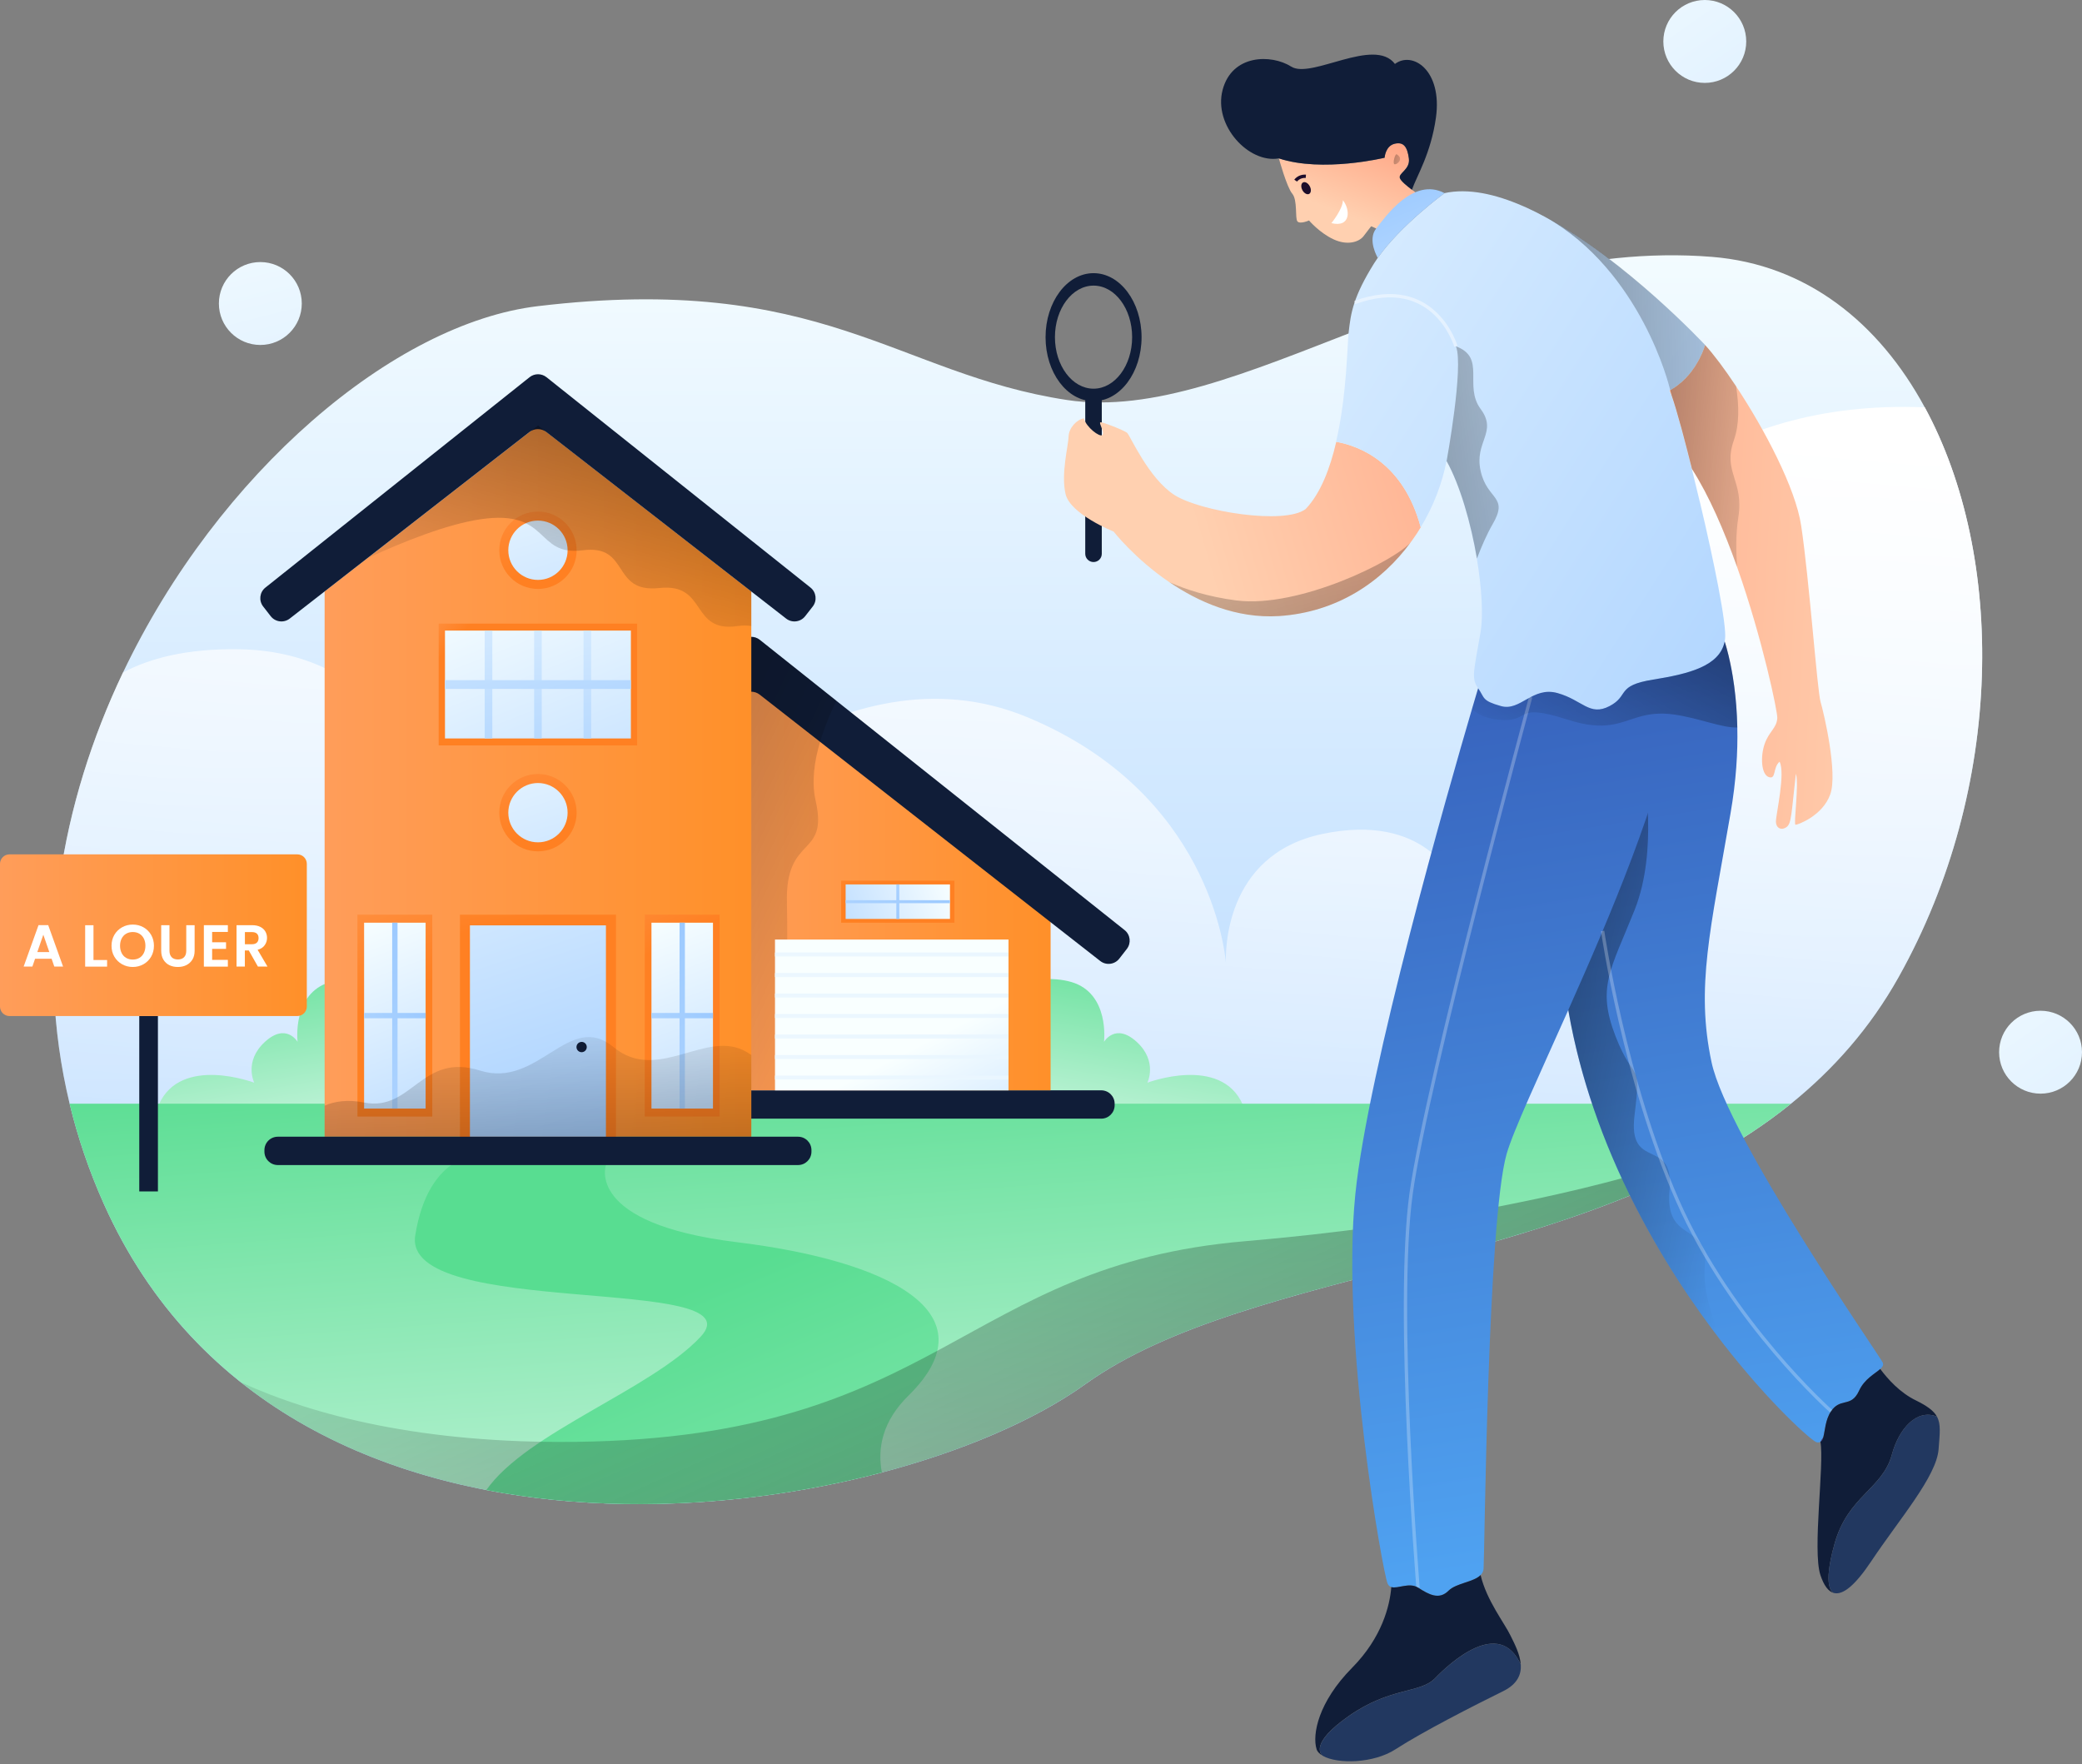 <svg width="347" height="294" viewBox="0 0 347 294" fill="none" xmlns="http://www.w3.org/2000/svg">
<rect x="0" y="0" width="347" height="294" fill="#808080" stroke="none"/>
<path d="M316.444 162.823C311.671 171.353 305.536 178.244 298.486 183.942C264.341 211.498 208.607 210.775 180.908 230.667C147.487 254.668 47.994 269.341 17.321 200.657C14.842 195.119 12.959 189.539 11.606 183.942C5.555 158.865 10.211 133.679 20.497 112.081C36.38 78.743 65.651 53.877 89.66 51.02C136.99 45.38 149.327 62.322 177.824 66.659C206.33 70.995 242.214 39.338 285.334 42.809C301.04 44.069 313.133 53.725 320.798 67.894C334.227 92.618 334.185 131.133 316.444 162.823Z" fill="url(#paint0_linear_500_2327)"/>
<path d="M316.444 162.823C311.671 171.353 305.536 178.244 298.486 183.942C264.341 211.498 208.607 210.775 180.908 230.667C147.487 254.668 47.994 269.341 17.321 200.657C14.842 195.119 12.959 189.539 11.606 183.942C5.555 158.865 10.211 133.679 20.497 112.081C24.75 109.796 30.968 108.039 39.977 108.207C64.651 108.653 70.928 130.494 70.928 130.494C70.928 130.494 82.879 116.325 96.098 117.325C109.325 118.325 110.325 138.99 110.325 138.99C110.325 138.99 139.999 106.468 171.328 119.569C201.464 132.158 204.162 158.504 204.321 160.512C204.254 158.941 203.893 142.478 220.364 138.99C237.668 135.326 242.348 146.772 242.348 146.772C242.348 146.772 250.903 65.004 320.798 67.886C334.227 92.618 334.185 131.133 316.444 162.823Z" fill="url(#paint1_linear_500_2327)"/>
<path d="M162.773 165.908C162.773 165.908 172.109 161.765 178.555 163.655C185.001 165.546 184 173.631 184 173.631C184 173.631 185.891 170.378 189.446 173.631C193.001 176.883 191.228 180.438 191.228 180.438C191.228 180.438 203.447 175.807 207.119 184.068C210.783 192.329 189.337 193.438 189.337 193.438C189.337 193.438 159.672 191.22 160.781 187.993C161.89 184.774 162.773 165.908 162.773 165.908Z" fill="url(#paint2_linear_500_2327)"/>
<path d="M70.827 165.908C70.827 165.908 61.49 161.765 55.045 163.655C48.599 165.546 49.599 173.631 49.599 173.631C49.599 173.631 47.708 170.378 44.153 173.631C40.599 176.883 42.372 180.438 42.372 180.438C42.372 180.438 30.153 175.807 26.48 184.068C22.816 192.329 44.263 193.438 44.263 193.438C44.263 193.438 73.928 191.22 72.819 187.993C71.718 184.774 70.827 165.908 70.827 165.908Z" fill="url(#paint3_linear_500_2327)"/>
<path d="M298.485 183.942C295.829 186.085 293.039 188.06 290.14 189.884C269.047 203.17 242.272 208.607 218.826 215.078C204.128 219.129 190.749 223.6 180.9 230.667C172.815 236.466 160.873 241.718 146.982 245.399C140.595 247.08 133.796 248.433 126.771 249.341C111.963 251.257 96.147 251.24 81.054 248.324C66.163 245.45 51.977 239.777 40.145 230.373C30.791 222.936 22.917 213.179 17.312 200.657C14.833 195.119 12.95 189.539 11.597 183.942H298.485Z" fill="url(#paint4_linear_500_2327)"/>
<path d="M151.436 232.557C147.117 236.801 146.192 241.264 146.982 245.398C140.596 247.079 133.797 248.432 126.771 249.34C111.964 251.256 96.148 251.239 81.055 248.323C87.786 238.701 108.502 231.608 116.762 222.784C126.544 212.346 66.987 219.893 69.206 205.892C71.433 191.892 80.315 192.387 80.315 192.387L100.989 194.177C100.989 194.177 97.434 203.901 122.771 207.01C148.109 210.111 165.437 218.775 151.436 232.557Z" fill="url(#paint5_linear_500_2327)"/>
<path opacity="0.45" d="M290.14 189.883C269.047 203.17 242.272 208.607 218.826 215.078C204.128 219.128 190.749 223.599 180.9 230.667C172.815 236.465 160.874 241.718 146.982 245.399C140.595 247.079 133.797 248.432 126.771 249.34C111.964 251.256 96.148 251.239 81.055 248.323C66.163 245.449 51.977 239.776 40.145 230.373C52.331 235.902 70.331 240.617 96.072 240.289C156.747 239.524 160.302 210.851 207.523 206.851C237.247 204.329 268.585 198.506 290.14 189.883Z" fill="url(#paint6_linear_500_2327)"/>
<path d="M183.539 186.43H96.837C95.602 186.43 94.602 185.43 94.602 184.195V183.942C94.602 182.707 95.602 181.707 96.837 181.707H183.539C184.774 181.707 185.774 182.707 185.774 183.942V184.195C185.774 185.43 184.774 186.43 183.539 186.43Z" fill="#101D38"/>
<path d="M175.101 149.327V181.707H125.217L120.771 118.107L120.174 109.518L119.939 106.123L122.216 107.905L137.889 120.183L175.101 149.327Z" fill="url(#paint7_linear_500_2327)"/>
<path d="M187.807 158.143L186.547 159.765C185.782 160.748 184.362 160.925 183.379 160.16L175.101 153.689L136.679 123.629L126.594 115.746C125.771 115.116 124.628 115.116 123.813 115.746L120.762 118.116L98.064 135.781L83.836 146.857C82.853 147.621 81.433 147.445 80.668 146.462L79.407 144.831C78.651 143.857 78.819 142.453 79.785 141.68L96.946 128.015L120.165 109.527L122.208 107.905L123.813 106.628C124.636 105.972 125.804 105.972 126.628 106.628L139.385 116.78L187.429 155C188.396 155.765 188.564 157.16 187.807 158.143Z" fill="#101D38"/>
<path opacity="0.45" d="M139.393 116.771C138.881 117.838 138.351 118.989 137.889 120.183C137.444 121.292 137.032 122.452 136.679 123.628C135.704 126.922 135.242 130.351 135.931 133.385C138.158 143.167 130.821 138.881 131.158 150.529C131.343 157.058 130.645 170.572 133.922 181.707H125.208L120.762 118.107L98.064 135.772C97.669 133.032 97.29 130.435 96.938 128.006L120.157 109.518L119.922 106.123L122.191 107.896L123.796 106.619C124.62 105.963 125.788 105.963 126.611 106.619L139.393 116.771Z" fill="url(#paint8_linear_500_2327)"/>
<path d="M125.217 98.568V189.438H54.104V98.568L61.256 93.005C61.256 92.996 61.264 92.996 61.272 92.996L89.66 70.903L125.217 98.568Z" fill="url(#paint9_linear_500_2327)"/>
<path d="M135.46 101.073L134.191 102.695C133.426 103.678 132.006 103.854 131.023 103.09L91.038 71.987C90.223 71.357 89.08 71.357 88.264 71.987L48.288 103.09C47.305 103.854 45.884 103.678 45.12 102.695L43.859 101.073C43.103 100.098 43.262 98.694 44.237 97.921L88.264 62.861C89.088 62.205 90.256 62.205 91.08 62.861L135.082 97.921C136.048 98.686 136.216 100.098 135.46 101.073Z" fill="#101D38"/>
<path d="M102.66 152.437H76.659V191.22H102.66V152.437Z" fill="url(#paint10_linear_500_2327)"/>
<path d="M100.988 154.218H78.323V189.447H100.988V154.218Z" fill="url(#paint11_linear_500_2327)"/>
<path d="M133.007 194.161H46.305C45.07 194.161 44.07 193.161 44.07 191.926V191.674C44.07 190.439 45.07 189.438 46.305 189.438H133.007C134.242 189.438 135.242 190.439 135.242 191.674V191.926C135.242 193.161 134.242 194.161 133.007 194.161Z" fill="#101D38"/>
<path d="M97.794 174.496C97.794 174.975 97.408 175.353 96.937 175.353C96.458 175.353 96.08 174.967 96.08 174.496C96.08 174.017 96.467 173.639 96.937 173.639C97.416 173.63 97.794 174.017 97.794 174.496Z" fill="#101D38"/>
<path d="M119.938 152.437H107.467V186.077H119.938V152.437Z" fill="url(#paint12_linear_500_2327)"/>
<path d="M118.829 153.772H108.577V184.749H118.829V153.772Z" fill="url(#paint13_linear_500_2327)"/>
<path d="M114.149 153.772H113.258V184.749H114.149V153.772Z" fill="url(#paint14_linear_500_2327)"/>
<path d="M108.577 169.698V168.816H118.829V169.698H108.577Z" fill="url(#paint15_linear_500_2327)"/>
<path d="M72.046 152.437H59.575V186.077H72.046V152.437Z" fill="url(#paint16_linear_500_2327)"/>
<path d="M70.936 153.772H60.684V184.749H70.936V153.772Z" fill="url(#paint17_linear_500_2327)"/>
<path d="M66.255 153.772H65.365V184.749H66.255V153.772Z" fill="url(#paint18_linear_500_2327)"/>
<path d="M60.684 169.698V168.816H70.936V169.698H60.684Z" fill="url(#paint19_linear_500_2327)"/>
<path d="M89.66 141.881C93.219 141.881 96.105 138.995 96.105 135.435C96.105 131.876 93.219 128.99 89.66 128.99C86.1 128.99 83.214 131.876 83.214 135.435C83.214 138.995 86.1 141.881 89.66 141.881Z" fill="url(#paint20_linear_500_2327)"/>
<path d="M89.66 140.377C92.389 140.377 94.601 138.165 94.601 135.436C94.601 132.707 92.389 130.495 89.66 130.495C86.931 130.495 84.718 132.707 84.718 135.436C84.718 138.165 86.931 140.377 89.66 140.377Z" fill="url(#paint21_linear_500_2327)"/>
<path d="M89.66 98.148C93.219 98.148 96.105 95.262 96.105 91.702C96.105 88.142 93.219 85.256 89.66 85.256C86.1 85.256 83.214 88.142 83.214 91.702C83.214 95.262 86.1 98.148 89.66 98.148Z" fill="url(#paint22_linear_500_2327)"/>
<path d="M89.66 96.644C92.389 96.644 94.601 94.431 94.601 91.702C94.601 88.973 92.389 86.761 89.66 86.761C86.931 86.761 84.718 88.973 84.718 91.702C84.718 94.431 86.931 96.644 89.66 96.644Z" fill="url(#paint23_linear_500_2327)"/>
<path opacity="0.45" d="M125.216 98.568V104.333C124.485 104.224 123.745 104.216 122.998 104.325C114.964 105.56 117.997 97.106 109.888 97.997C101.77 98.888 105.106 90.66 97.106 91.711C89.105 92.753 91.778 84.769 80.004 86.551C74.474 87.383 67.323 90.224 61.28 93.005L89.668 70.912L125.216 98.568Z" fill="url(#paint24_linear_500_2327)"/>
<path opacity="0.45" d="M125.217 175.816V189.439H54.104V184.253C55.743 183.556 57.903 183.186 60.684 183.741C68.659 185.321 70.239 175.32 79.996 178.413C89.744 181.497 94.829 168.328 102.249 174.497C109.67 180.657 117.746 171.295 124.502 175.354C124.738 175.505 124.981 175.656 125.217 175.816Z" fill="url(#paint25_linear_500_2327)"/>
<path d="M168.083 156.58H129.166V181.715H168.083V156.58Z" fill="url(#paint26_linear_500_2327)"/>
<path d="M168.083 158.739H129.166V159.403H168.083V158.739Z" fill="url(#paint27_linear_500_2327)"/>
<path d="M168.083 162.16H129.166V162.824H168.083V162.16Z" fill="url(#paint28_linear_500_2327)"/>
<path d="M168.083 165.58H129.166V166.244H168.083V165.58Z" fill="url(#paint29_linear_500_2327)"/>
<path d="M168.083 168.992H129.166V169.656H168.083V168.992Z" fill="url(#paint30_linear_500_2327)"/>
<path d="M168.083 172.412H129.166V173.076H168.083V172.412Z" fill="url(#paint31_linear_500_2327)"/>
<path d="M168.083 175.824H129.166V176.488H168.083V175.824Z" fill="url(#paint32_linear_500_2327)"/>
<path d="M168.083 179.244H129.166V179.908H168.083V179.244Z" fill="url(#paint33_linear_500_2327)"/>
<path d="M140.192 153.772V146.772H159.075V153.772H140.192Z" fill="url(#paint34_linear_500_2327)"/>
<path d="M140.94 153.142V147.394H158.327V153.142H140.94Z" fill="url(#paint35_linear_500_2327)"/>
<path d="M140.94 150.52V150.024H158.327V150.52H140.94Z" fill="url(#paint36_linear_500_2327)"/>
<path d="M149.386 147.394H149.882V153.142H149.386V147.394Z" fill="url(#paint37_linear_500_2327)"/>
<path d="M26.32 169.328H23.211V198.556H26.32V169.328Z" fill="#101D38"/>
<path d="M49.549 169.328H1.58C0.706 169.328 0 168.622 0 167.748V143.965C0 143.091 0.706 142.385 1.58 142.385H49.557C50.431 142.385 51.137 143.091 51.137 143.965V167.748C51.129 168.622 50.423 169.328 49.549 169.328Z" fill="url(#paint38_linear_500_2327)"/>
<path d="M8.597 159.773H5.849L5.395 161.084H3.941L6.421 154.176H8.034L10.513 161.084H9.051L8.597 159.773ZM8.219 158.664L7.219 155.773L6.219 158.664H8.219Z" fill="white"/>
<path d="M15.573 159.991H17.85V161.092H14.194V154.193H15.581V159.991H15.573Z" fill="white"/>
<path d="M20.345 160.697C19.807 160.395 19.379 159.975 19.059 159.437C18.74 158.899 18.589 158.294 18.589 157.613C18.589 156.941 18.748 156.336 19.059 155.798C19.37 155.26 19.807 154.84 20.345 154.537C20.883 154.235 21.48 154.083 22.127 154.083C22.782 154.083 23.371 154.235 23.909 154.537C24.446 154.84 24.875 155.26 25.186 155.798C25.497 156.336 25.656 156.941 25.656 157.613C25.656 158.294 25.497 158.899 25.186 159.437C24.875 159.975 24.446 160.395 23.909 160.697C23.371 161 22.774 161.151 22.127 161.151C21.48 161.151 20.892 161 20.345 160.697ZM23.228 159.638C23.547 159.454 23.791 159.185 23.967 158.832C24.144 158.479 24.236 158.075 24.236 157.613C24.236 157.151 24.144 156.747 23.967 156.403C23.791 156.058 23.539 155.789 23.228 155.605C22.917 155.42 22.547 155.327 22.127 155.327C21.707 155.327 21.345 155.42 21.026 155.605C20.707 155.789 20.454 156.058 20.278 156.403C20.102 156.747 20.009 157.151 20.009 157.613C20.009 158.075 20.102 158.479 20.278 158.832C20.454 159.185 20.707 159.454 21.026 159.638C21.345 159.823 21.715 159.916 22.127 159.916C22.539 159.916 22.908 159.823 23.228 159.638Z" fill="white"/>
<path d="M28.245 154.185V158.454C28.245 158.924 28.371 159.277 28.615 159.529C28.858 159.773 29.203 159.899 29.64 159.899C30.085 159.899 30.43 159.773 30.674 159.529C30.917 159.286 31.043 158.924 31.043 158.454V154.185H32.438V158.445C32.438 159.034 32.312 159.529 32.06 159.933C31.808 160.336 31.464 160.639 31.043 160.849C30.623 161.059 30.144 161.151 29.623 161.151C29.11 161.151 28.64 161.05 28.228 160.849C27.816 160.647 27.48 160.336 27.236 159.933C26.993 159.529 26.867 159.034 26.867 158.445V154.185H28.245Z" fill="white"/>
<path d="M35.355 155.302V157.033H37.674V158.134H35.355V159.966H37.977V161.092H33.977V154.185H37.977V155.311H35.355V155.302Z" fill="white"/>
<path d="M42.985 161.084L41.464 158.395H40.809V161.084H39.422V154.185H42.01C42.548 154.185 43.002 154.277 43.372 154.462C43.75 154.647 44.027 154.907 44.22 155.227C44.405 155.546 44.506 155.907 44.506 156.302C44.506 156.756 44.372 157.168 44.111 157.529C43.851 157.899 43.456 158.151 42.935 158.286L44.582 161.084H42.985ZM40.817 157.361H41.977C42.355 157.361 42.632 157.269 42.817 157.092C43.002 156.907 43.094 156.655 43.094 156.336C43.094 156.017 43.002 155.773 42.817 155.596C42.632 155.42 42.355 155.336 41.977 155.336H40.817V157.361Z" fill="white"/>
<path d="M106.19 103.93H73.113V124.225H106.19V103.93Z" fill="url(#paint39_linear_500_2327)"/>
<path d="M105.148 105.09H74.164V123.066H105.148V105.09Z" fill="url(#paint40_linear_500_2327)"/>
<path d="M82.054 105.09H80.785V123.066H82.054V105.09Z" fill="url(#paint41_linear_500_2327)"/>
<path d="M90.29 105.09H89.021V123.066H90.29V105.09Z" fill="url(#paint42_linear_500_2327)"/>
<path d="M98.525 105.09H97.256V123.066H98.525V105.09Z" fill="url(#paint43_linear_500_2327)"/>
<path d="M105.148 113.351H74.164V114.813H105.148V113.351Z" fill="url(#paint44_linear_500_2327)"/>
<path d="M313.376 228.154C312.528 228.927 310.754 229.793 309.847 231.768C309.133 233.331 308.301 233.524 307.443 233.734C306.695 233.911 305.922 234.096 305.183 235.188C304.191 236.659 304.183 238.482 303.88 239.524C303.779 239.903 303.636 240.171 303.401 240.289C303.241 240.39 303.04 240.424 302.762 240.356C302.023 240.18 295.132 234.138 287.081 223.784C277.123 210.96 265.391 191.505 261.382 168.336C260.987 166.042 260.66 163.714 260.424 161.353C259.407 151.167 260.155 142.713 261.945 135.738C263.483 129.738 265.777 124.813 268.374 120.821C271.904 115.376 275.971 111.644 279.375 109.174C283.568 106.131 286.762 105.014 286.762 105.014C286.762 105.014 289.342 110.804 289.552 121.25C289.644 125.317 289.367 130.099 288.426 135.519C285.098 154.848 282.593 164.521 285.257 177.017C287.93 189.522 313.099 225.692 313.763 227.028C313.981 227.44 313.788 227.784 313.376 228.154Z" fill="url(#paint45_linear_500_2327)"/>
<path opacity="0.45" d="M287.081 223.775C276.139 209.682 263.055 187.58 260.424 161.335C259.407 151.15 260.155 142.696 261.945 135.721L273.929 128.67C273.929 128.67 276.425 141.671 272.425 151.679C268.425 161.68 266.097 164.537 269.257 172.697C272.425 180.841 273.593 176.345 272.425 185.849C271.257 195.354 279.089 189.345 278.257 198.354C277.425 207.354 284.812 203.48 284.131 211.187C283.82 214.741 285.173 219.456 287.081 223.775Z" fill="url(#paint46_linear_500_2327)"/>
<path d="M279.022 119.082C276.736 132.914 268.408 152.571 261.382 168.319C256.466 179.354 252.197 188.472 251.096 192.337C247.928 203.506 247.432 259.181 247.264 261.425C247.239 261.862 247.046 262.206 246.768 262.492C245.608 263.677 242.709 263.82 241.432 265.089C239.852 266.677 238.188 265.761 236.356 264.593C234.877 263.652 232.969 264.82 231.885 264.492C231.625 264.408 231.415 264.24 231.272 263.929C230.524 262.341 223.448 223.28 225.885 199.06C227.969 178.354 241.449 131.385 245.323 118.183C245.978 115.939 246.365 114.67 246.365 114.67L279.114 107.829C279.224 108.249 279.316 108.695 279.392 109.157C279.829 111.888 279.661 115.266 279.022 119.082Z" fill="url(#paint47_linear_500_2327)"/>
<path opacity="0.25" d="M255.113 116.174C255.113 116.174 237.869 179.732 235.196 198.842C232.524 217.952 236.339 264.601 236.339 264.601" stroke="white" stroke-width="0.556" stroke-miterlimit="10"/>
<path d="M253.458 277.408C249.911 269.526 241.676 277.089 239.18 279.677C236.675 282.257 231.759 281.089 224.759 286.005C218.145 290.653 220.204 292.418 220.456 292.602C219.927 292.3 219.557 291.939 219.431 291.51C218.683 289.098 219.683 283.669 225.364 277.929C230.322 272.904 231.633 267.635 231.885 264.492C232.969 264.82 234.877 263.651 236.356 264.593C238.188 265.761 239.852 266.677 241.432 265.088C242.709 263.819 245.609 263.677 246.768 262.492C247.768 266.727 250.735 270.458 251.76 272.593C252.407 273.912 253.349 275.677 253.458 277.408Z" fill="#101D38"/>
<path d="M250.516 281.846C245.6 284.266 237.095 288.602 232.599 291.518C228.918 293.913 222.926 294.006 220.481 292.628C220.481 292.628 220.473 292.619 220.464 292.611C220.212 292.434 218.153 290.67 224.767 286.014C231.776 281.098 236.683 282.266 239.188 279.686C241.684 277.097 249.928 269.526 253.466 277.417C253.567 279.056 252.911 280.669 250.516 281.846Z" fill="#223860"/>
<path d="M322.822 236.078C319.427 234.725 316.469 238.137 315.317 242.398C313.763 248.171 307.981 249.28 305.754 257.289C303.695 264.626 305.409 265.407 305.704 265.491C304.704 265.273 303.964 264.18 303.401 262.491C302.04 258.357 304.09 243.953 303.401 240.28C303.636 240.162 303.779 239.885 303.88 239.515C304.182 238.465 304.191 236.641 305.183 235.179C305.922 234.095 306.695 233.91 307.443 233.725C308.3 233.523 309.132 233.322 309.847 231.759C310.754 229.784 312.519 228.927 313.376 228.145C314.603 229.792 316.628 232.086 319.326 233.389C321.267 234.347 322.301 235.137 322.822 236.078Z" fill="#101D38"/>
<path d="M303.401 240.281L303.88 239.516C303.779 239.886 303.636 240.163 303.401 240.281Z" fill="url(#paint48_linear_500_2327)"/>
<path d="M323.1 241.507C322.764 246.071 316.545 253.18 311.881 260.181C309.158 264.265 307.183 265.778 305.755 265.5C305.755 265.5 305.738 265.5 305.704 265.492C305.402 265.408 303.696 264.618 305.755 257.29C307.99 249.281 313.772 248.172 315.318 242.398C316.469 238.138 319.427 234.717 322.823 236.079C323.52 237.348 323.293 238.894 323.1 241.507Z" fill="#223860"/>
<path opacity="0.25" d="M267.105 155.15C267.105 155.15 270.711 179.949 279.627 200.177C288.543 220.397 305.183 235.179 305.183 235.179" stroke="white" stroke-width="0.556" stroke-miterlimit="10"/>
<path d="M182.253 93.668C181.496 93.668 180.875 93.055 180.875 92.29V66.784C180.875 66.028 181.488 65.406 182.253 65.406C183.009 65.406 183.631 66.02 183.631 66.784V92.29C183.631 93.055 183.017 93.668 182.253 93.668Z" fill="#101D38"/>
<path d="M182.261 45.523C177.84 45.523 174.26 50.305 174.26 56.196C174.26 62.087 177.849 66.86 182.261 66.86C186.673 66.86 190.261 62.087 190.261 56.196C190.253 50.305 186.673 45.523 182.261 45.523ZM182.261 64.776C178.706 64.776 175.823 60.935 175.823 56.187C175.823 51.448 178.706 47.599 182.261 47.599C185.807 47.599 188.69 51.439 188.69 56.187C188.69 60.935 185.807 64.776 182.261 64.776Z" fill="#101D38"/>
<path d="M236.432 32.414C236.432 32.414 236.155 32.859 235.701 33.523V33.531C234.28 35.708 231.255 40.238 231.087 39.532C230.885 38.616 228.532 37.708 228.532 37.708C228.532 37.708 228.036 38.322 227.28 39.33C226.532 40.33 224.583 40.969 222.255 39.885C219.918 38.8 218.17 36.742 218.17 36.742C218.17 36.742 216.649 37.414 216.229 36.885C215.817 36.363 216.288 33.355 215.372 32.271C214.456 31.187 213.145 26.397 213.145 26.397C220.423 28.8 230.768 26.287 230.768 26.287C230.768 26.287 230.885 24.329 232.432 23.959C233.978 23.581 234.558 24.539 234.81 26.397C235.062 28.254 233.062 28.825 233.306 29.657C233.449 30.145 234.482 30.993 235.323 31.624C235.633 31.859 235.902 32.052 236.104 32.195C236.306 32.33 236.432 32.414 236.432 32.414Z" fill="url(#paint49_linear_500_2327)"/>
<path d="M239.323 19.606C238.474 25.64 236.121 29.321 235.323 31.623C234.482 30.993 233.44 30.144 233.306 29.657C233.062 28.825 235.062 28.253 234.81 26.396C234.558 24.539 233.978 23.581 232.432 23.959C230.886 24.337 230.768 26.287 230.768 26.287C230.768 26.287 220.423 28.799 213.145 26.396C208.153 27.279 202.204 20.934 203.767 14.992C205.321 9.042 211.876 8.992 215.204 11.101C218.54 13.219 229.045 6.101 232.491 10.656C235.432 8.446 240.424 11.715 239.323 19.606Z" fill="#101D38"/>
<path d="M218.288 31.027C218.574 31.548 218.532 32.127 218.196 32.312C217.86 32.497 217.355 32.22 217.07 31.699C216.784 31.178 216.826 30.598 217.162 30.413C217.498 30.22 218.002 30.497 218.288 31.027Z" fill="#1C0D2B"/>
<path d="M221.901 37.187C221.901 37.187 223.817 34.834 223.817 33.372C225.053 34.893 225.179 37.977 221.901 37.187Z" fill="white"/>
<path d="M215.943 30.102C215.943 30.102 216.498 29.295 217.641 29.379" stroke="#1C0D2B" stroke-width="0.556" stroke-miterlimit="10"/>
<path opacity="0.45" d="M232.784 25.715C232.515 25.556 232.036 27.329 232.448 27.379C232.868 27.438 234.036 26.472 232.784 25.715Z" fill="url(#paint50_linear_500_2327)"/>
<path d="M236.793 87.878C236.356 88.609 235.877 89.332 235.372 90.03C235.364 90.055 235.347 90.08 235.322 90.105C235.263 90.189 235.204 90.273 235.129 90.357C230.297 96.971 222.842 102.047 213.144 102.669C206.001 103.114 199.673 100.274 194.9 97.022C194.891 97.013 194.875 97.005 194.866 97.005C189.101 93.089 185.597 88.584 185.597 88.584C185.597 88.584 178.386 85.71 177.596 82.34C176.798 78.962 178.059 74.298 178.092 72.793C178.126 71.298 179.471 69.919 180.639 69.718C181.05 71.214 183.261 72.878 183.714 72.508C184.177 72.13 183.101 70.508 183.387 70.382C183.681 70.264 187.345 71.718 187.849 72.13C188.345 72.55 191.429 79.752 195.765 82.508C200.093 85.256 214.094 87.5 217.607 84.836C220.103 82.214 221.691 78.037 222.708 73.626C226.506 74.306 233.893 77.054 236.793 87.878Z" fill="url(#paint51_linear_500_2327)"/>
<path opacity="0.45" d="M235.129 90.358C230.297 96.972 222.842 102.048 213.145 102.669C206.001 103.115 199.673 100.274 194.9 97.022C197.572 98.215 201.295 99.451 206.035 100.064C216.556 101.409 232.557 93.392 235.129 90.358Z" fill="url(#paint52_linear_500_2327)"/>
<path d="M287.509 106.501C287.492 106.644 287.476 106.77 287.442 106.904V106.913C286.593 110.997 281.559 112.283 275.509 113.258C269.248 114.258 271.593 115.922 268.256 117.67C264.92 119.417 263.752 116.669 259.584 115.501C255.415 114.333 253.407 118.586 250.163 117.67C246.911 116.753 247.499 116.333 246.331 114.669C245.163 113.005 245.667 111.753 246.751 105.417C247.238 102.551 246.953 97.954 246.138 93.08C245.137 87.164 243.322 80.853 241.087 76.836C240.356 80.567 238.91 84.374 236.784 87.878C233.885 77.046 226.498 74.298 222.683 73.617C224.498 65.818 224.54 57.297 224.775 55.389C224.96 53.809 225.12 52.322 225.758 50.422C226.33 48.7 227.296 46.649 229.002 43.91C229.196 43.599 229.406 43.296 229.616 42.985C233.448 37.514 240.742 32.186 240.742 32.186C244.684 31.329 249.213 32.329 253.835 34.346C254.037 34.43 254.247 34.523 254.449 34.615C255.466 35.086 256.499 35.59 257.516 36.153C271.038 43.431 284.165 57.498 284.165 57.498C284.165 57.498 284.156 57.515 284.148 57.557C284.055 57.894 283.492 59.692 282.148 61.566C282.005 61.759 281.854 61.961 281.702 62.154C281.534 62.373 281.358 62.574 281.156 62.785C281.013 62.944 280.862 63.104 280.711 63.255C280.635 63.322 280.568 63.398 280.492 63.457C280.307 63.633 280.106 63.801 279.895 63.969C279.694 64.138 279.475 64.297 279.248 64.457C279.173 64.516 279.097 64.566 279.013 64.617C278.811 64.759 278.584 64.885 278.358 65.02C278.324 65.045 278.282 65.07 278.248 65.087C278.341 65.272 278.467 65.575 278.61 65.978C279.005 67.104 279.576 69.02 280.232 71.432C280.324 71.751 280.408 72.088 280.501 72.432C280.845 73.726 281.215 75.138 281.585 76.634C281.719 77.13 281.837 77.634 281.971 78.147C282.4 79.878 282.837 81.693 283.274 83.533L283.324 83.693C285.669 93.593 287.82 104.173 287.509 106.501Z" fill="url(#paint53_linear_500_2327)"/>
<path d="M240.76 32.187C240.76 32.187 233.465 37.514 229.633 42.985C229.633 42.985 227.843 40.002 229.364 38.078C230.877 36.161 235.541 29.439 240.76 32.187Z" fill="url(#paint54_linear_500_2327)"/>
<path opacity="0.45" d="M248.76 87.383C247.819 89.004 246.919 91.063 246.155 93.08C245.155 87.164 243.339 80.853 241.104 76.836C241.104 76.836 243.995 61.045 242.659 57.717C247.768 59.608 243.886 64.272 246.777 68.163C249.659 72.054 245.667 73.609 246.777 78.5C247.869 83.391 251.533 82.635 248.76 87.383Z" fill="url(#paint55_linear_500_2327)"/>
<path opacity="0.45" d="M242.65 57.718C242.65 57.718 239.112 45.574 225.767 50.423" stroke="white" stroke-width="0.556" stroke-miterlimit="10"/>
<path d="M305.04 132.393C303.771 135.948 299.653 137.452 299.258 137.452C298.872 137.452 299.872 130.671 299.317 128.948C298.544 135.671 298.594 137.225 297.762 137.831C296.93 138.444 295.989 138.057 295.989 136.889C295.989 135.73 297.594 128.872 296.594 126.939C295.435 127.948 296.065 129.948 294.796 129.502C293.544 129.065 293.376 126.116 294.098 124.006C294.821 121.889 296.098 121.401 296.216 119.678C296.283 118.678 293.754 106.493 289.518 94.501C287.392 88.526 284.854 82.601 281.988 78.147C281.476 76.097 280.98 74.155 280.518 72.432C280.425 72.088 280.341 71.752 280.249 71.432C279.593 69.02 279.022 67.104 278.627 65.978C278.476 65.575 278.358 65.281 278.266 65.088C278.299 65.071 278.341 65.054 278.375 65.02C278.652 64.869 278.921 64.701 279.173 64.525C279.182 64.525 279.182 64.516 279.19 64.516C279.442 64.348 279.686 64.171 279.913 63.97C280.131 63.802 280.325 63.634 280.509 63.457C281.585 62.457 282.383 61.339 282.938 60.356C283.047 60.163 283.165 59.961 283.257 59.776C283.93 58.474 284.182 57.507 284.182 57.507C285.602 59.054 287.434 61.491 289.35 64.382C294.048 71.474 299.258 81.307 300.199 87.626C301.536 96.518 302.872 115.073 303.427 116.964C303.981 118.838 306.326 128.839 305.04 132.393Z" fill="url(#paint56_linear_500_2327)"/>
<path opacity="0.45" d="M289.72 86.214C289.274 89.097 289.341 91.996 289.518 94.492C287.392 88.517 284.854 82.592 281.988 78.138C281.475 76.088 280.98 74.146 280.517 72.424C280.425 72.079 280.341 71.743 280.249 71.424C279.593 69.012 279.022 67.096 278.627 65.969L278.375 65.011C278.652 64.852 278.921 64.692 279.173 64.516C279.181 64.516 279.181 64.507 279.19 64.507C279.442 64.331 279.685 64.154 279.912 63.961C280.131 63.793 280.324 63.625 280.509 63.448C281.585 62.448 282.383 61.331 282.938 60.347C283.047 60.154 283.165 59.952 283.257 59.768C283.929 58.465 284.182 57.498 284.182 57.498C285.602 59.045 287.434 61.482 289.35 64.373C289.862 67.692 289.904 70.776 288.972 73.39C287.089 78.727 290.694 80.021 289.72 86.214Z" fill="url(#paint57_linear_500_2327)"/>
<path opacity="0.45" d="M278.374 65.012L278.265 64.609C278.265 64.609 273.61 45.213 257.542 36.145C271.063 43.423 284.19 57.491 284.19 57.491C284.19 57.491 282.862 62.499 278.374 65.012Z" fill="url(#paint58_linear_500_2327)"/>
<path opacity="0.45" d="M289.552 121.233C286.997 121.342 283.266 119.687 279.022 119.082C273.946 118.359 271.912 120.309 268.383 120.804C266.61 121.065 264.441 120.947 261.324 119.947C251.987 116.955 255.542 120.393 249.785 119.947C247.768 119.788 246.331 119.056 245.314 118.191C245.97 115.947 246.357 114.678 246.357 114.678C247.525 116.342 246.936 116.762 250.189 117.678C253.432 118.594 255.433 114.342 259.609 115.51C263.769 116.678 264.937 119.426 268.282 117.678C271.61 115.93 269.274 114.266 275.534 113.266C281.585 112.291 286.619 111.014 287.468 106.921C288.233 109.409 289.409 114.291 289.552 121.233Z" fill="url(#paint59_linear_500_2327)"/>
<path d="M43.389 57.49C47.204 57.49 50.297 54.397 50.297 50.582C50.297 46.767 47.204 43.674 43.389 43.674C39.574 43.674 36.481 46.767 36.481 50.582C36.481 54.397 39.574 57.49 43.389 57.49Z" fill="url(#paint60_linear_500_2327)"/>
<path d="M340.092 182.261C343.907 182.261 347 179.168 347 175.353C347 171.538 343.907 168.445 340.092 168.445C336.277 168.445 333.184 171.538 333.184 175.353C333.184 179.168 336.277 182.261 340.092 182.261Z" fill="url(#paint61_linear_500_2327)"/>
<path d="M284.131 13.816C287.946 13.816 291.039 10.723 291.039 6.908C291.039 3.093 287.946 0 284.131 0C280.316 0 277.223 3.093 277.223 6.908C277.223 10.723 280.316 13.816 284.131 13.816Z" fill="url(#paint62_linear_500_2327)"/>
<defs>
<linearGradient id="paint0_linear_500_2327" x1="170.016" y1="272.429" x2="169.349" y2="27.078" gradientUnits="userSpaceOnUse">
<stop stop-color="#9BC9FF"/>
<stop offset="1" stop-color="#F9FFFF"/>
</linearGradient>
<linearGradient id="paint1_linear_500_2327" x1="176.25" y1="60.766" x2="159.582" y2="248.779" gradientUnits="userSpaceOnUse">
<stop stop-color="white"/>
<stop offset="1" stop-color="white" stop-opacity="0"/>
</linearGradient>
<linearGradient id="paint2_linear_500_2327" x1="188.6" y1="155.37" x2="180.378" y2="204.707" gradientUnits="userSpaceOnUse">
<stop stop-color="#58DD91"/>
<stop offset="1" stop-color="#F9FFFF"/>
</linearGradient>
<linearGradient id="paint3_linear_500_2327" x1="45.001" y1="155.37" x2="53.223" y2="204.707" gradientUnits="userSpaceOnUse">
<stop stop-color="#58DD91"/>
<stop offset="1" stop-color="#F9FFFF"/>
</linearGradient>
<linearGradient id="paint4_linear_500_2327" x1="153.954" y1="168.873" x2="163.732" y2="303.99" gradientUnits="userSpaceOnUse">
<stop stop-color="#58DD91"/>
<stop offset="1" stop-color="#F9FFFF"/>
</linearGradient>
<linearGradient id="paint5_linear_500_2327" x1="110.939" y1="216.498" x2="189.167" y2="402.733" gradientUnits="userSpaceOnUse">
<stop stop-color="#58DD91"/>
<stop offset="1" stop-color="#F9FFFF"/>
</linearGradient>
<linearGradient id="paint6_linear_500_2327" x1="201.977" y1="291.843" x2="137.972" y2="149.833" gradientUnits="userSpaceOnUse">
<stop/>
<stop offset="1" stop-opacity="0"/>
</linearGradient>
<linearGradient id="paint7_linear_500_2327" x1="119.94" y1="143.915" x2="175.101" y2="143.915" gradientUnits="userSpaceOnUse">
<stop stop-color="#FF9D5A"/>
<stop offset="1" stop-color="#FF9029"/>
</linearGradient>
<linearGradient id="paint8_linear_500_2327" x1="70.881" y1="117.684" x2="152.054" y2="156.687" gradientUnits="userSpaceOnUse">
<stop/>
<stop offset="1" stop-opacity="0"/>
</linearGradient>
<linearGradient id="paint9_linear_500_2327" x1="54.098" y1="130.172" x2="125.215" y2="130.172" gradientUnits="userSpaceOnUse">
<stop stop-color="#FF9D5A"/>
<stop offset="1" stop-color="#FF9029"/>
</linearGradient>
<linearGradient id="paint10_linear_500_2327" x1="80.805" y1="127.937" x2="86.028" y2="153.828" gradientUnits="userSpaceOnUse">
<stop stop-color="#FF9D5A"/>
<stop offset="1" stop-color="#FF8022"/>
</linearGradient>
<linearGradient id="paint11_linear_500_2327" x1="99.639" y1="202.104" x2="69.971" y2="112.098" gradientUnits="userSpaceOnUse">
<stop stop-color="#9BC9FF"/>
<stop offset="1" stop-color="#F9FFFF"/>
</linearGradient>
<linearGradient id="paint12_linear_500_2327" x1="98.189" y1="137.24" x2="108.634" y2="158.797" gradientUnits="userSpaceOnUse">
<stop stop-color="#FF9D5A"/>
<stop offset="1" stop-color="#FF8022"/>
</linearGradient>
<linearGradient id="paint13_linear_500_2327" x1="128.595" y1="208.918" x2="107.482" y2="152.691" gradientUnits="userSpaceOnUse">
<stop stop-color="#9BC9FF"/>
<stop offset="1" stop-color="#F9FFFF"/>
</linearGradient>
<linearGradient id="paint14_linear_500_2327" x1="106.457" y1="153.914" x2="184.017" y2="318.148" gradientUnits="userSpaceOnUse">
<stop stop-color="#9BC9FF"/>
<stop offset="1" stop-color="#F9FFFF"/>
</linearGradient>
<linearGradient id="paint15_linear_500_2327" x1="118.917" y1="166.795" x2="63.096" y2="193.157" gradientUnits="userSpaceOnUse">
<stop stop-color="#9BC9FF"/>
<stop offset="1" stop-color="#F9FFFF"/>
</linearGradient>
<linearGradient id="paint16_linear_500_2327" x1="51.92" y1="136.887" x2="64.699" y2="166.666" gradientUnits="userSpaceOnUse">
<stop stop-color="#FF9D5A"/>
<stop offset="1" stop-color="#FF8022"/>
</linearGradient>
<linearGradient id="paint17_linear_500_2327" x1="80.703" y1="208.918" x2="59.59" y2="152.691" gradientUnits="userSpaceOnUse">
<stop stop-color="#9BC9FF"/>
<stop offset="1" stop-color="#F9FFFF"/>
</linearGradient>
<linearGradient id="paint18_linear_500_2327" x1="58.564" y1="153.914" x2="136.126" y2="318.148" gradientUnits="userSpaceOnUse">
<stop stop-color="#9BC9FF"/>
<stop offset="1" stop-color="#F9FFFF"/>
</linearGradient>
<linearGradient id="paint19_linear_500_2327" x1="71.025" y1="166.795" x2="15.204" y2="193.157" gradientUnits="userSpaceOnUse">
<stop stop-color="#9BC9FF"/>
<stop offset="1" stop-color="#F9FFFF"/>
</linearGradient>
<linearGradient id="paint20_linear_500_2327" x1="80.891" y1="111.225" x2="90.67" y2="138.227" gradientUnits="userSpaceOnUse">
<stop stop-color="#FF9D5A"/>
<stop offset="1" stop-color="#FF8022"/>
</linearGradient>
<linearGradient id="paint21_linear_500_2327" x1="103.548" y1="181.051" x2="82.436" y2="111.713" gradientUnits="userSpaceOnUse">
<stop stop-color="#9BC9FF"/>
<stop offset="1" stop-color="#F9FFFF"/>
</linearGradient>
<linearGradient id="paint22_linear_500_2327" x1="80.891" y1="67.492" x2="90.67" y2="94.494" gradientUnits="userSpaceOnUse">
<stop stop-color="#FF9D5A"/>
<stop offset="1" stop-color="#FF8022"/>
</linearGradient>
<linearGradient id="paint23_linear_500_2327" x1="103.548" y1="137.317" x2="82.436" y2="67.979" gradientUnits="userSpaceOnUse">
<stop stop-color="#9BC9FF"/>
<stop offset="1" stop-color="#F9FFFF"/>
</linearGradient>
<linearGradient id="paint24_linear_500_2327" x1="103.972" y1="56.609" x2="90.194" y2="110.613" gradientUnits="userSpaceOnUse">
<stop/>
<stop offset="1" stop-opacity="0"/>
</linearGradient>
<linearGradient id="paint25_linear_500_2327" x1="90.516" y1="213.274" x2="89.182" y2="165.715" gradientUnits="userSpaceOnUse">
<stop/>
<stop offset="1" stop-opacity="0"/>
</linearGradient>
<linearGradient id="paint26_linear_500_2327" x1="172.698" y1="216.156" x2="151.586" y2="174.931" gradientUnits="userSpaceOnUse">
<stop stop-color="#9BC9FF"/>
<stop offset="1" stop-color="#F9FFFF"/>
</linearGradient>
<linearGradient id="paint27_linear_500_2327" x1="150.507" y1="107.214" x2="148.285" y2="168.329" gradientUnits="userSpaceOnUse">
<stop stop-color="#9BC9FF"/>
<stop offset="1" stop-color="#F9FFFF"/>
</linearGradient>
<linearGradient id="paint28_linear_500_2327" x1="150.507" y1="110.631" x2="148.285" y2="171.746" gradientUnits="userSpaceOnUse">
<stop stop-color="#9BC9FF"/>
<stop offset="1" stop-color="#F9FFFF"/>
</linearGradient>
<linearGradient id="paint29_linear_500_2327" x1="150.507" y1="114.048" x2="148.285" y2="175.163" gradientUnits="userSpaceOnUse">
<stop stop-color="#9BC9FF"/>
<stop offset="1" stop-color="#F9FFFF"/>
</linearGradient>
<linearGradient id="paint30_linear_500_2327" x1="150.507" y1="117.466" x2="148.285" y2="178.579" gradientUnits="userSpaceOnUse">
<stop stop-color="#9BC9FF"/>
<stop offset="1" stop-color="#F9FFFF"/>
</linearGradient>
<linearGradient id="paint31_linear_500_2327" x1="150.507" y1="120.881" x2="148.285" y2="181.997" gradientUnits="userSpaceOnUse">
<stop stop-color="#9BC9FF"/>
<stop offset="1" stop-color="#F9FFFF"/>
</linearGradient>
<linearGradient id="paint32_linear_500_2327" x1="150.507" y1="124.298" x2="148.285" y2="185.414" gradientUnits="userSpaceOnUse">
<stop stop-color="#9BC9FF"/>
<stop offset="1" stop-color="#F9FFFF"/>
</linearGradient>
<linearGradient id="paint33_linear_500_2327" x1="150.507" y1="127.713" x2="148.285" y2="188.831" gradientUnits="userSpaceOnUse">
<stop stop-color="#9BC9FF"/>
<stop offset="1" stop-color="#F9FFFF"/>
</linearGradient>
<linearGradient id="paint34_linear_500_2327" x1="136.211" y1="126.526" x2="147.767" y2="146.972" gradientUnits="userSpaceOnUse">
<stop stop-color="#FF9D5A"/>
<stop offset="1" stop-color="#FF8022"/>
</linearGradient>
<linearGradient id="paint35_linear_500_2327" x1="127.372" y1="158.628" x2="158.929" y2="146.778" gradientUnits="userSpaceOnUse">
<stop stop-color="#9BC9FF"/>
<stop offset="1" stop-color="#F9FFFF"/>
</linearGradient>
<linearGradient id="paint36_linear_500_2327" x1="158.243" y1="146.203" x2="66.067" y2="189.734" gradientUnits="userSpaceOnUse">
<stop stop-color="#9BC9FF"/>
<stop offset="1" stop-color="#F9FFFF"/>
</linearGradient>
<linearGradient id="paint37_linear_500_2327" x1="151.014" y1="153.196" x2="136.218" y2="121.867" gradientUnits="userSpaceOnUse">
<stop stop-color="#9BC9FF"/>
<stop offset="1" stop-color="#F9FFFF"/>
</linearGradient>
<linearGradient id="paint38_linear_500_2327" x1="0.002" y1="155.86" x2="51.129" y2="155.86" gradientUnits="userSpaceOnUse">
<stop stop-color="#FF9D5A"/>
<stop offset="1" stop-color="#FF9029"/>
</linearGradient>
<linearGradient id="paint39_linear_500_2327" x1="71.749" y1="97.751" x2="78.539" y2="103.941" gradientUnits="userSpaceOnUse">
<stop stop-color="#FF9D5A"/>
<stop offset="1" stop-color="#FF8022"/>
</linearGradient>
<linearGradient id="paint40_linear_500_2327" x1="109.63" y1="164.953" x2="82.072" y2="94.761" gradientUnits="userSpaceOnUse">
<stop stop-color="#9BC9FF"/>
<stop offset="1" stop-color="#F9FFFF"/>
</linearGradient>
<linearGradient id="paint41_linear_500_2327" x1="84.9" y1="141.431" x2="77.112" y2="80.25" gradientUnits="userSpaceOnUse">
<stop stop-color="#9BC9FF"/>
<stop offset="1" stop-color="#F9FFFF"/>
</linearGradient>
<linearGradient id="paint42_linear_500_2327" x1="93.138" y1="141.431" x2="85.35" y2="80.25" gradientUnits="userSpaceOnUse">
<stop stop-color="#9BC9FF"/>
<stop offset="1" stop-color="#F9FFFF"/>
</linearGradient>
<linearGradient id="paint43_linear_500_2327" x1="101.375" y1="141.431" x2="93.587" y2="80.25" gradientUnits="userSpaceOnUse">
<stop stop-color="#9BC9FF"/>
<stop offset="1" stop-color="#F9FFFF"/>
</linearGradient>
<linearGradient id="paint44_linear_500_2327" x1="97.402" y1="137.518" x2="74.637" y2="68.623" gradientUnits="userSpaceOnUse">
<stop stop-color="#9BC9FF"/>
<stop offset="1" stop-color="#F9FFFF"/>
</linearGradient>
<linearGradient id="paint45_linear_500_2327" x1="267.554" y1="70.665" x2="296.445" y2="253.789" gradientUnits="userSpaceOnUse">
<stop stop-color="#3152AF"/>
<stop offset="1" stop-color="#4FA2F1"/>
</linearGradient>
<linearGradient id="paint46_linear_500_2327" x1="251.162" y1="169.7" x2="295.165" y2="179.478" gradientUnits="userSpaceOnUse">
<stop/>
<stop offset="1" stop-opacity="0"/>
</linearGradient>
<linearGradient id="paint47_linear_500_2327" x1="237.602" y1="75.391" x2="266.493" y2="258.514" gradientUnits="userSpaceOnUse">
<stop stop-color="#3152AF"/>
<stop offset="1" stop-color="#4FA2F1"/>
</linearGradient>
<linearGradient id="paint48_linear_500_2327" x1="303.734" y1="239.98" x2="304.333" y2="240.509" gradientUnits="userSpaceOnUse">
<stop stop-color="#3B1C5E"/>
<stop offset="1" stop-color="#1C0D2B"/>
</linearGradient>
<linearGradient id="paint49_linear_500_2327" x1="222.532" y1="35.174" x2="230.449" y2="14.923" gradientUnits="userSpaceOnUse">
<stop stop-color="#FFD0B0"/>
<stop offset="1" stop-color="#FF9271"/>
</linearGradient>
<linearGradient id="paint50_linear_500_2327" x1="229.958" y1="26.027" x2="235.347" y2="27.083" gradientUnits="userSpaceOnUse">
<stop/>
<stop offset="1" stop-opacity="0"/>
</linearGradient>
<linearGradient id="paint51_linear_500_2327" x1="198.59" y1="86.067" x2="284.152" y2="60.732" gradientUnits="userSpaceOnUse">
<stop stop-color="#FFD0B0"/>
<stop offset="1" stop-color="#FF9271"/>
</linearGradient>
<linearGradient id="paint52_linear_500_2327" x1="226.617" y1="132.496" x2="205.783" y2="62.825" gradientUnits="userSpaceOnUse">
<stop/>
<stop offset="1" stop-opacity="0"/>
</linearGradient>
<linearGradient id="paint53_linear_500_2327" x1="343.256" y1="134.604" x2="143.243" y2="5.929" gradientUnits="userSpaceOnUse">
<stop stop-color="#9BC9FF"/>
<stop offset="1" stop-color="#F9FFFF"/>
</linearGradient>
<linearGradient id="paint54_linear_500_2327" x1="232.197" y1="30.068" x2="253.198" y2="83.405" gradientUnits="userSpaceOnUse">
<stop stop-color="#9BC9FF"/>
<stop offset="1" stop-color="#F9FFFF"/>
</linearGradient>
<linearGradient id="paint55_linear_500_2327" x1="219.622" y1="78.711" x2="277.848" y2="70.933" gradientUnits="userSpaceOnUse">
<stop/>
<stop offset="1" stop-opacity="0"/>
</linearGradient>
<linearGradient id="paint56_linear_500_2327" x1="319.891" y1="99.429" x2="217.217" y2="93.762" gradientUnits="userSpaceOnUse">
<stop stop-color="#FFD0B0"/>
<stop offset="1" stop-color="#FF9271"/>
</linearGradient>
<linearGradient id="paint57_linear_500_2327" x1="262.318" y1="73.728" x2="301.988" y2="77.394" gradientUnits="userSpaceOnUse">
<stop/>
<stop offset="1" stop-opacity="0"/>
</linearGradient>
<linearGradient id="paint58_linear_500_2327" x1="246.955" y1="51.131" x2="302.515" y2="49.686" gradientUnits="userSpaceOnUse">
<stop/>
<stop offset="1" stop-opacity="0"/>
</linearGradient>
<linearGradient id="paint59_linear_500_2327" x1="280.097" y1="95.343" x2="260.929" y2="131.012" gradientUnits="userSpaceOnUse">
<stop/>
<stop offset="1" stop-opacity="0"/>
</linearGradient>
<linearGradient id="paint60_linear_500_2327" x1="81.293" y1="200.349" x2="35.956" y2="21.225" gradientUnits="userSpaceOnUse">
<stop stop-color="#9BC9FF"/>
<stop offset="1" stop-color="#F9FFFF"/>
</linearGradient>
<linearGradient id="paint61_linear_500_2327" x1="431.333" y1="305.238" x2="317.993" y2="143.894" gradientUnits="userSpaceOnUse">
<stop stop-color="#9BC9FF"/>
<stop offset="1" stop-color="#F9FFFF"/>
</linearGradient>
<linearGradient id="paint62_linear_500_2327" x1="375.374" y1="136.788" x2="262.032" y2="-24.557" gradientUnits="userSpaceOnUse">
<stop stop-color="#9BC9FF"/>
<stop offset="1" stop-color="#F9FFFF"/>
</linearGradient>
</defs>
</svg>
